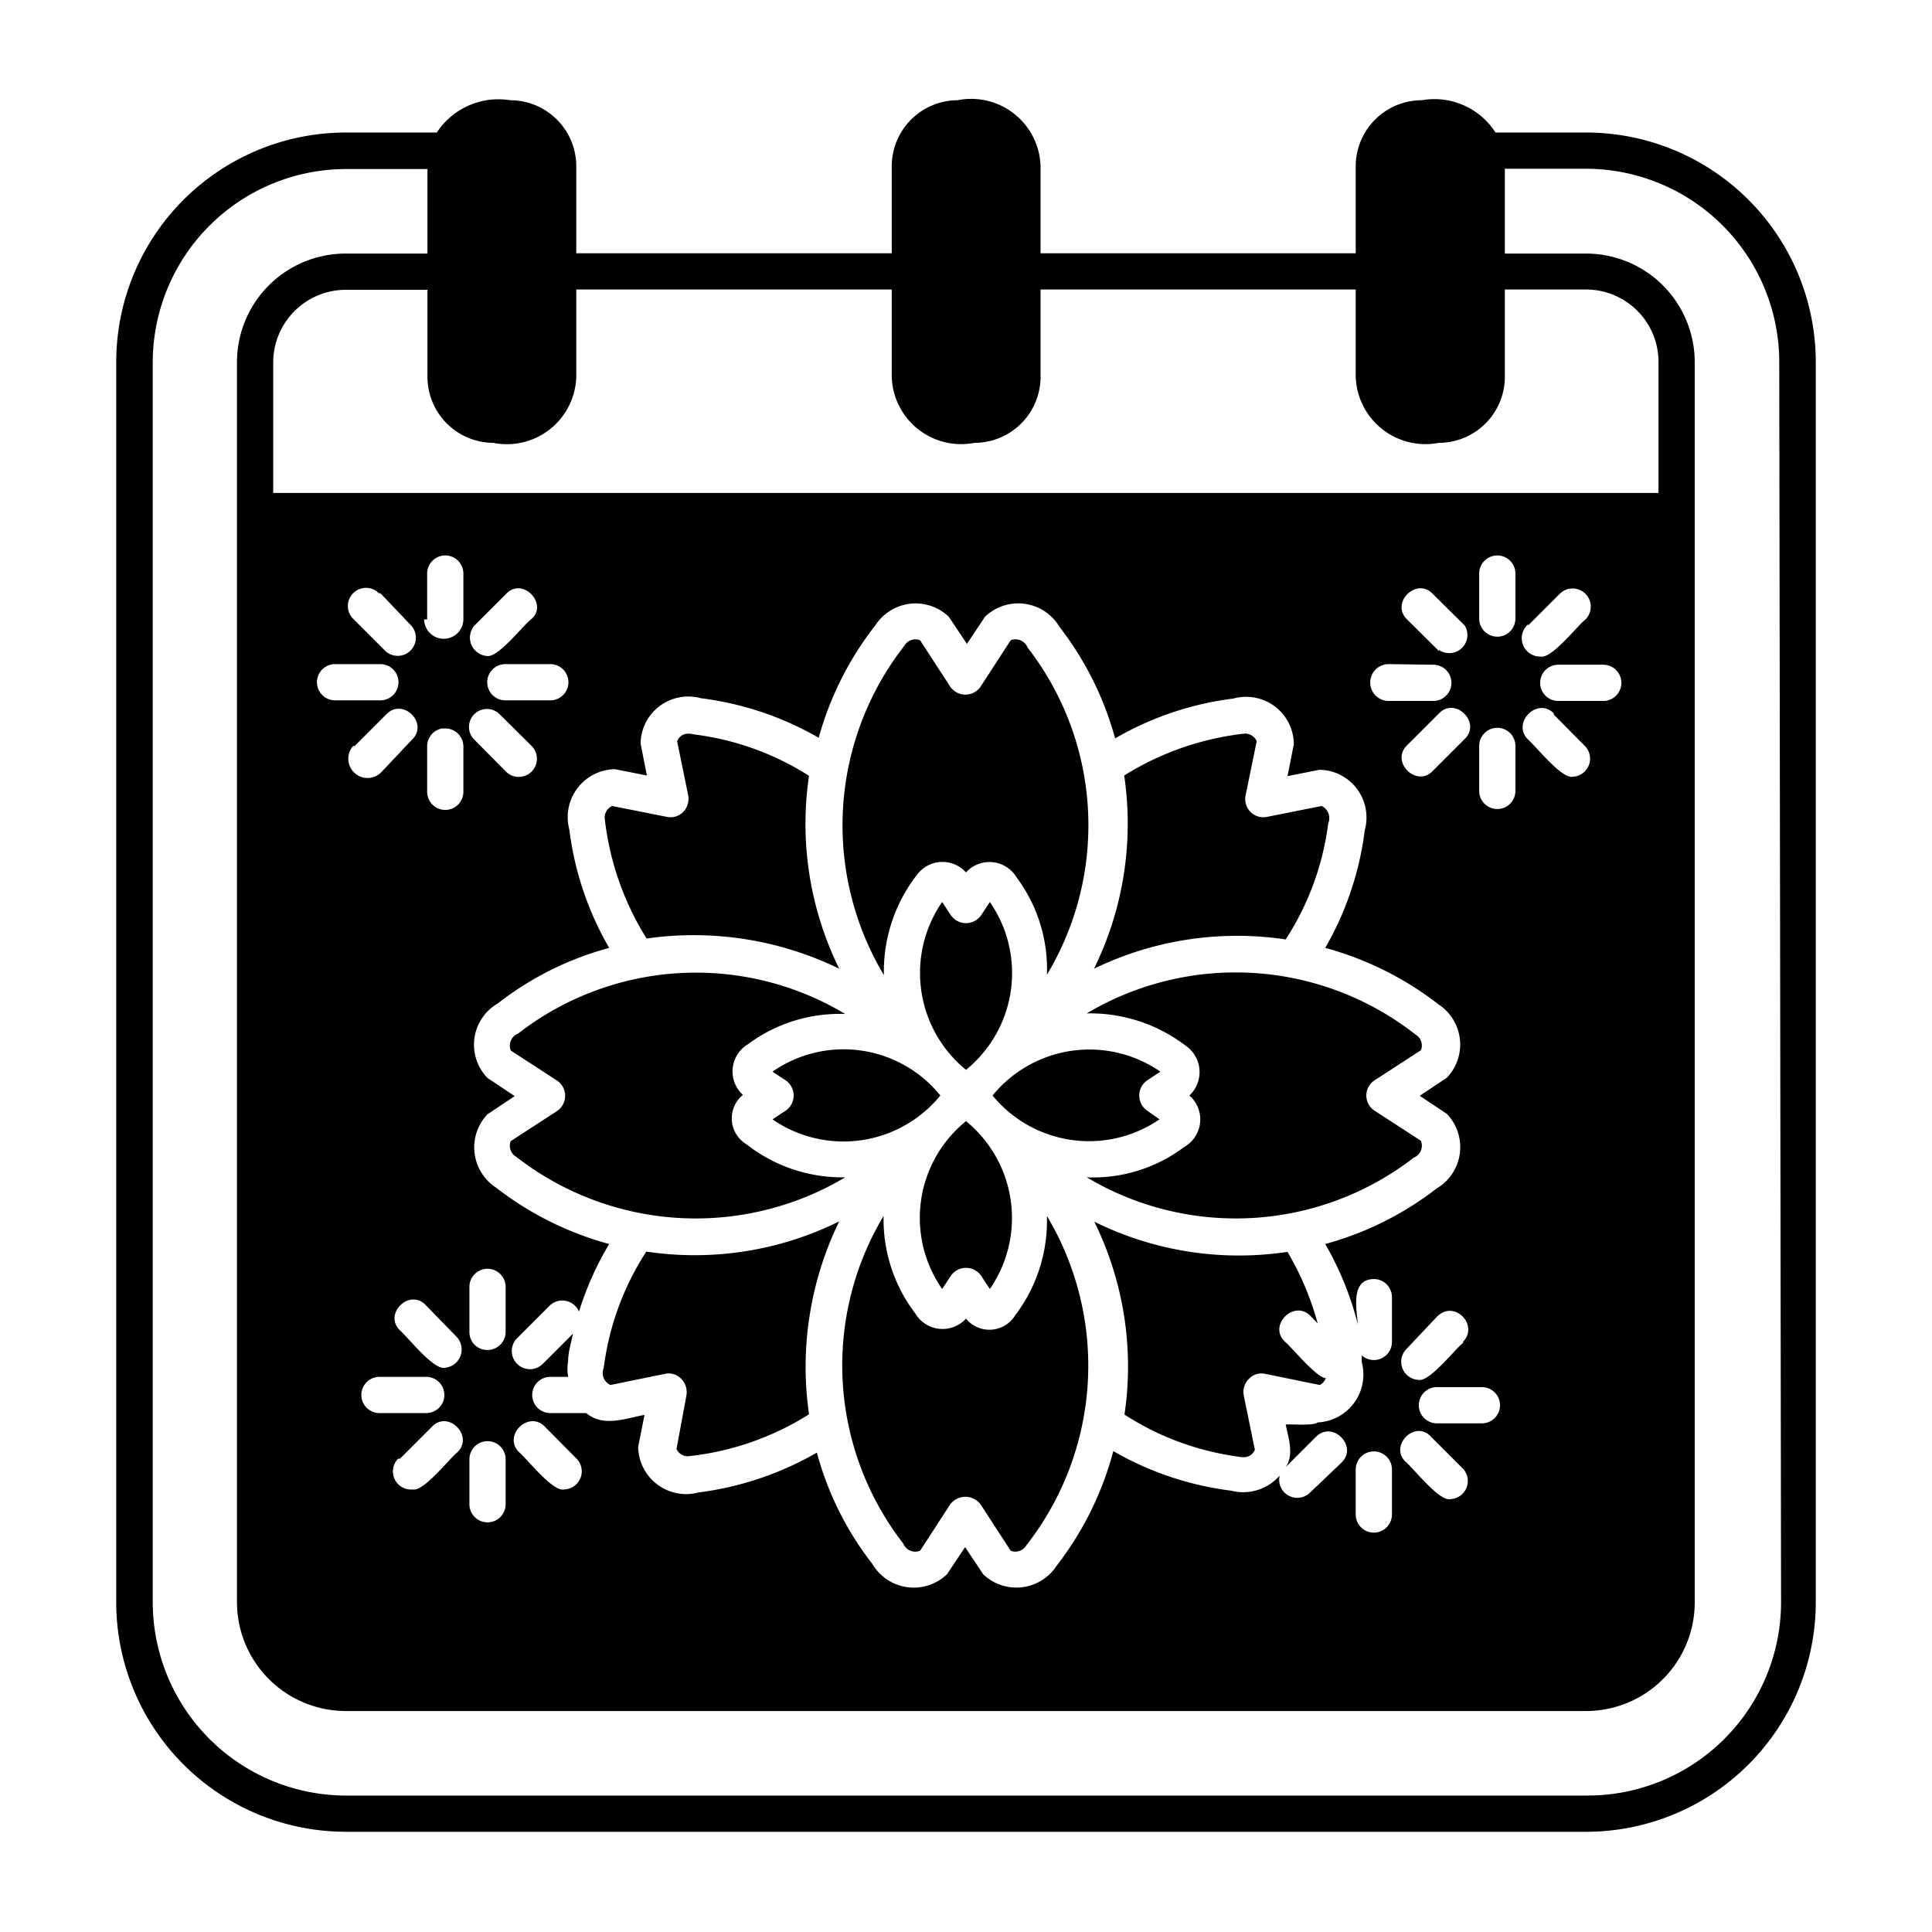 <svg xmlns="http://www.w3.org/2000/svg" viewBox="0 0 64 64"><g id="Layer_28" data-name="Layer 28"><path d="M31.5,42.26a.61.61,0,0,1,1,0l.29.44A4.14,4.14,0,0,0,32,37.14a4.12,4.12,0,0,0-.79,5.56Z"/><path d="M42.56,44.44c-.56-.54.31-1.4.85-.85l.24.25a9.63,9.63,0,0,0-1-2.37,10.8,10.8,0,0,1-6.4-1,10.86,10.86,0,0,1,1,6.39A9.19,9.19,0,0,0,41,48.25c.28.06.46,0,.57-.22l-.37-1.81a.6.6,0,0,1,.17-.54.57.57,0,0,1,.54-.17l1.81.37a.41.41,0,0,0,.2-.23C43.64,45.67,42.77,44.61,42.56,44.44Z"/><path d="M27.8,32.09a10.86,10.86,0,0,1-1-6.39A9.19,9.19,0,0,0,23,24.33c-.29-.07-.46,0-.57.22l.37,1.81a.63.63,0,0,1-.17.54.6.6,0,0,1-.54.16l-1.81-.36a.42.42,0,0,0-.25.39,9.47,9.47,0,0,0,1.39,4A11,11,0,0,1,27.8,32.09Z"/><path d="M38.41,37.08,38,36.79a.61.61,0,0,1,0-1l.44-.29a4.14,4.14,0,0,0-5.56.79A4.13,4.13,0,0,0,38.41,37.08Z"/><path d="M30.36,29A1.05,1.05,0,0,1,32,28.9a1.05,1.05,0,0,1,1.68.17,5.07,5.07,0,0,1,1,3.22,9.61,9.61,0,0,0-.64-10.84.43.43,0,0,0-.56-.24l-1,1.54a.61.61,0,0,1-1,0l-1-1.54a.42.42,0,0,0-.52.18,9.66,9.66,0,0,0-.68,10.91A5.22,5.22,0,0,1,30.36,29Z"/><path d="M33.63,43.57a1,1,0,0,1-1.63.11,1.05,1.05,0,0,1-1.68-.17,5.15,5.15,0,0,1-1.05-3.23,9.63,9.63,0,0,0,.65,10.85.43.43,0,0,0,.56.24l1-1.54a.63.63,0,0,1,1,0l1,1.54a.42.42,0,0,0,.52-.18,9.66,9.66,0,0,0,.68-10.91A5.17,5.17,0,0,1,33.63,43.57Z"/><path d="M21.41,41.46A9.19,9.19,0,0,0,20,45.31a.44.44,0,0,0,.22.57l1.81-.37a.57.57,0,0,1,.54.17.63.63,0,0,1,.17.54L22.41,48a.41.41,0,0,0,.39.24,9.34,9.34,0,0,0,4-1.39,11,11,0,0,1,1-6.39A10.78,10.78,0,0,1,21.41,41.46Z"/><path d="M28,39a5.14,5.14,0,0,1-3.28-1.1,1,1,0,0,1-.11-1.63,1.05,1.05,0,0,1,.17-1.68,5.08,5.08,0,0,1,3.22-1,9.61,9.61,0,0,0-10.84.65.43.43,0,0,0-.24.56l1.54,1a.61.61,0,0,1,0,1l-1.54,1a.42.42,0,0,0,.18.52A9.68,9.68,0,0,0,28,39Z"/><path d="M42.59,31.12A9.19,9.19,0,0,0,44,27.27a.44.44,0,0,0-.22-.57l-1.81.36a.6.6,0,0,1-.71-.7l.37-1.81a.43.43,0,0,0-.39-.25,9.51,9.51,0,0,0-4,1.39,10.89,10.89,0,0,1-1,6.4A10.86,10.86,0,0,1,42.59,31.12Z"/><path d="M25.59,37.08a4.14,4.14,0,0,0,5.56-.79,4.12,4.12,0,0,0-5.56-.79l.44.29a.61.61,0,0,1,0,1Z"/><path d="M32.79,29.88l-.29.44a.61.61,0,0,1-1,0l-.29-.44A4.14,4.14,0,0,0,32,35.44,4.13,4.13,0,0,0,32.79,29.88Z"/><path d="M52.54,4.39h-3A2.4,2.4,0,0,0,47.1,3.32,2.19,2.19,0,0,0,44.91,5.5V8.39H34.47V5.5a2.3,2.3,0,0,0-2.75-2.18A2.19,2.19,0,0,0,29.54,5.5V8.39H19.09V5.5A2.19,2.19,0,0,0,16.9,3.32a2.44,2.44,0,0,0-2.43,1.07h-3A7.61,7.61,0,0,0,3.85,12V53.08a7.61,7.61,0,0,0,7.61,7.6H52.54a7.61,7.61,0,0,0,7.61-7.6V12A7.61,7.61,0,0,0,52.54,4.39ZM16.34,14.67a2.3,2.3,0,0,0,2.75-2.19V9.59H29.54v2.89a2.3,2.3,0,0,0,2.74,2.19,2.19,2.19,0,0,0,2.19-2.19V9.59H44.91v2.89a2.31,2.31,0,0,0,2.75,2.19,2.19,2.19,0,0,0,2.19-2.19V9.59h2.69a2.4,2.4,0,0,1,2.4,2.4v4.34H9.05V12a2.41,2.41,0,0,1,2.4-2.4h2.71v2.89A2.19,2.19,0,0,0,16.34,14.67Zm35.13,9,1.05,1.06a.6.6,0,0,1-.42,1c-.37.08-1.21-1-1.48-1.23C50.06,23.94,50.93,23.08,51.47,23.63Zm-.85-2.95,1.05-1.05a.6.6,0,0,1,.85.85c-.26.2-1.11,1.3-1.48,1.23A.61.61,0,0,1,50.62,20.68Zm1,2.5a.6.6,0,0,1,0-1.2h1.49a.6.6,0,0,1,0,1.2ZM45.51,42.37a.6.6,0,0,1,.6.6v1.49a.6.6,0,0,1-1,.44c0,.07,0,.14,0,.22a1.59,1.59,0,0,1-1.46,2c-.17.12-.85.05-1.06.07.08.4.29,1,0,1.41l1-1c.55-.56,1.41.31.85.85l-1.05,1a.6.6,0,0,1-1-.57,1.6,1.6,0,0,1-1.61.5,10.36,10.36,0,0,1-3.9-1.31A10.66,10.66,0,0,1,35,51.87a1.59,1.59,0,0,1-2.43.28l-.6-.9-.6.9a1.59,1.59,0,0,1-2.47-.34,10.4,10.4,0,0,1-1.84-3.69,10.53,10.53,0,0,1-3.92,1.32,1.59,1.59,0,0,1-2-1.51l.21-1.06c-.62.11-1.36.42-1.93-.06H18.23a.6.6,0,0,1,0-1.2h.59a1.53,1.53,0,0,1,0-.52c0-.3.1-.6.16-.91l-1,1a.6.6,0,0,1-.85-.85l1.05-1.05a.6.6,0,0,1,1,.17,10.18,10.18,0,0,1,1-2.24,10.66,10.66,0,0,1-3.75-1.87,1.59,1.59,0,0,1-.28-2.43l.9-.6-.9-.6a1.58,1.58,0,0,1,.34-2.47,10.4,10.4,0,0,1,3.69-1.84,10.35,10.35,0,0,1-1.32-3.92,1.59,1.59,0,0,1,1.51-2l1.06.21-.21-1.06a1.58,1.58,0,0,1,2-1.5,10.36,10.36,0,0,1,3.9,1.31A10.66,10.66,0,0,1,29,20.71a1.59,1.59,0,0,1,2.43-.28l.6.9.6-.9a1.59,1.59,0,0,1,2.47.34,10.57,10.57,0,0,1,1.84,3.69,10.35,10.35,0,0,1,3.92-1.32,1.58,1.58,0,0,1,2,1.51l-.21,1.06,1.06-.21a1.58,1.58,0,0,1,1.5,2,10.36,10.36,0,0,1-1.31,3.9,10.66,10.66,0,0,1,3.75,1.87,1.59,1.59,0,0,1,.28,2.43l-.9.6.9.6a1.59,1.59,0,0,1-.34,2.47,10.57,10.57,0,0,1-3.69,1.84,10.4,10.4,0,0,1,1.08,2.66C44.94,43.36,44.73,42.38,45.51,42.37Zm.6,6.31v1.49a.6.6,0,0,1-1.2,0V48.68A.6.6,0,0,1,46.11,48.68Zm-27.43.66c-.37.08-1.21-1-1.48-1.23-.56-.54.3-1.41.85-.85l1.05,1.06A.6.6,0,0,1,18.68,49.34ZM17.61,20.5c-.27.2-1.11,1.3-1.48,1.23a.61.61,0,0,1-.42-1l1.05-1.05C17.3,19.09,18.17,20,17.61,20.5Zm.62,1.5a.6.6,0,0,1,0,1.2H16.74a.6.6,0,0,1,0-1.2Zm-1.68,1.66,1.06,1.05a.6.6,0,0,1-.85.85L15.71,24.5A.59.59,0,0,1,16.55,23.66Zm-1,24.68a.6.6,0,0,1,1.2,0v1.49a.6.6,0,0,1-1.2,0Zm.6-3.62a.59.59,0,0,1-.6-.6V42.63a.6.6,0,0,1,.6-.6.6.6,0,0,1,.6.6v1.49A.6.6,0,0,1,16.15,44.72ZM48.52,24.48l-1.06,1.06c-.54.56-1.41-.31-.85-.85l1.06-1.06C48.21,23.07,49.08,23.94,48.52,24.48Zm-.05,20c-.26.2-1.12,1.31-1.48,1.23a.6.6,0,0,1-.42-1l1-1.06C48.16,43,49,43.9,48.47,44.44Zm-.8-22.91-1.06-1.05c-.56-.55.31-1.41.85-.85l1.06,1.05A.6.6,0,0,1,47.67,21.53Zm-.19.45a.6.6,0,0,1,0,1.2H46A.6.6,0,0,1,46,22ZM47.41,47.6l1.06,1.06a.6.6,0,0,1-.43,1c-.36.08-1.2-1-1.47-1.23C46,47.91,46.87,47,47.41,47.6Zm.19-.45a.6.6,0,0,1,0-1.2h1.49a.6.6,0,0,1,0,1.2Zm2-20.35a.6.6,0,0,1-.6-.6V24.71a.6.6,0,0,1,1.2,0V26.2A.6.6,0,0,1,49.57,26.8Zm0-5.71a.6.6,0,0,1-.6-.6V19a.6.6,0,0,1,1.2,0v1.49A.6.6,0,0,1,49.57,21.09Zm-37,.91a.6.6,0,0,1,0,1.2h-1.5a.6.6,0,0,1,0-1.2Zm0-2.35,1,1.05a.6.6,0,0,1-.85.85L11.7,20.5A.6.6,0,0,1,12.55,19.65Zm-.85,5.06,1.05-1.05c.55-.56,1.41.3.85.84l-1,1.06A.6.6,0,0,1,11.7,24.71Zm3-.58a.6.6,0,0,1,.6.6v1.5a.6.6,0,0,1-.6.6.6.6,0,0,1-.6-.6v-1.5A.6.6,0,0,1,14.65,24.13Zm-.6-3.61V19a.6.6,0,0,1,1.2,0v1.5A.6.6,0,0,1,14.05,20.52Zm1,23.79a.61.61,0,0,1-.42,1c-.37.07-1.21-1-1.48-1.24-.56-.54.31-1.4.85-.84Zm-2.52,1.3h1.49a.6.6,0,0,1,0,1.2H12.57A.6.6,0,0,1,12.57,45.61Zm.62,2.71,1.06-1.06c.54-.56,1.4.31.84.85-.26.2-1.11,1.31-1.48,1.23A.6.6,0,0,1,13.19,48.32Zm45.75,4.76a6.41,6.41,0,0,1-6.4,6.4H11.46a6.41,6.41,0,0,1-6.4-6.4V12a6.41,6.41,0,0,1,6.4-6.4h2.7v2.8H11.45A3.6,3.6,0,0,0,7.85,12V53.08a3.61,3.61,0,0,0,3.6,3.6H52.54a3.6,3.6,0,0,0,3.6-3.6V16.94s0,0,0,0V12a3.6,3.6,0,0,0-3.6-3.6H49.85V5.59h2.69a6.41,6.41,0,0,1,6.4,6.4Z"/><path d="M36,33.57a5.22,5.22,0,0,1,3.29,1.08,1.06,1.06,0,0,1,.11,1.64A1.05,1.05,0,0,1,39.22,38,5,5,0,0,1,36,39a9.63,9.63,0,0,0,10.83-.65.43.43,0,0,0,.24-.56l-1.54-1a.6.6,0,0,1,0-1l1.54-1a.42.42,0,0,0-.18-.52A9.65,9.65,0,0,0,36,33.57Z"/></g></svg>